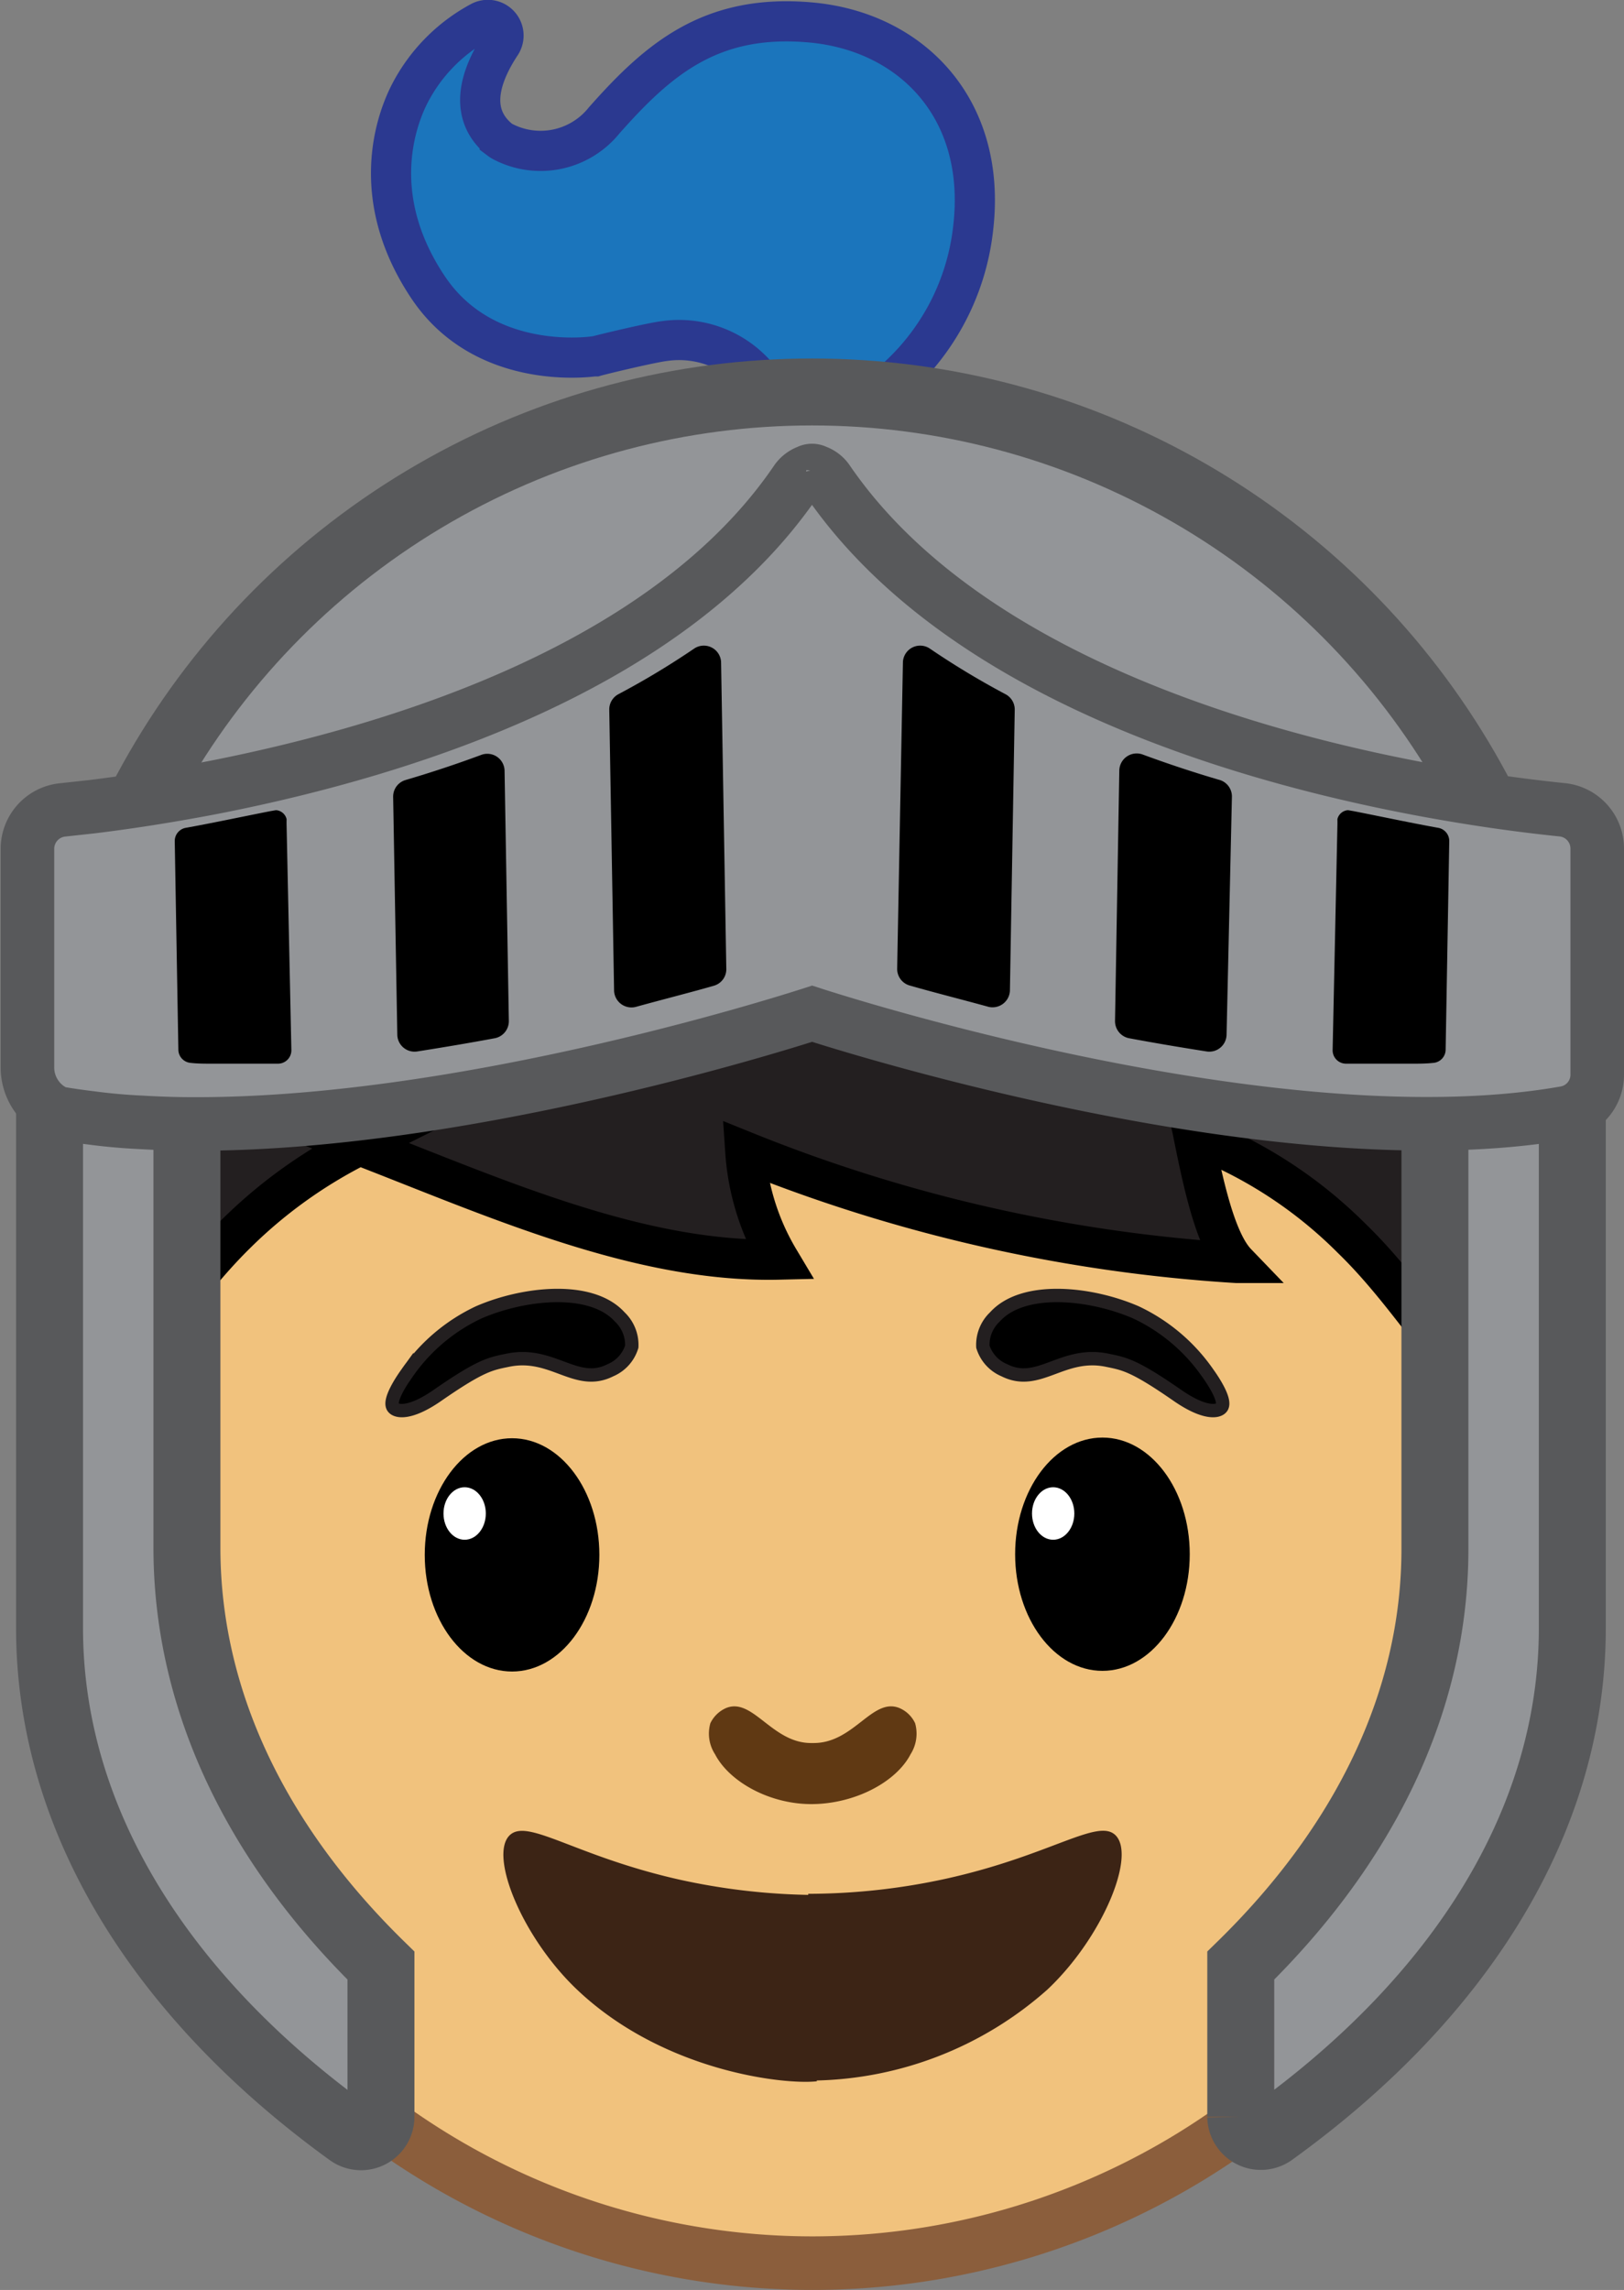 <svg xmlns="http://www.w3.org/2000/svg" viewBox="0 0 121.28 171"><rect x="0" y="0" width="121.28" height="171" fill="#808080" stroke="none"/><defs><style>.cls-1{fill:#1b75bc;stroke:#2b3990;}.cls-1,.cls-11,.cls-2,.cls-3,.cls-8,.cls-9{stroke-miterlimit:10;}.cls-1,.cls-9{stroke-width:3px;}.cls-10,.cls-11,.cls-2{fill:#939598;}.cls-11,.cls-2{stroke:#58595b;}.cls-2{stroke-width:5px;}.cls-3{fill:#f1c27d;stroke:#8b5e3c;}.cls-11,.cls-3{stroke-width:4px;}.cls-4{fill:none;}.cls-5{fill:#3c2415;}.cls-6{fill:#603913;}.cls-7{fill:#fff;}.cls-8{stroke:#231f20;}.cls-9{fill:#231f20;stroke:#000;}</style></defs><g id="Layer_2" data-name="Layer 2"><g id="Layer_1-2" data-name="Layer 1"><path class="cls-1" d="M37.41,3.3c-1.41,2.13-2.59,5.1-.09,7.13a1.64,1.64,0,0,0,.22.14A6.09,6.09,0,0,0,45.11,9c4.06-4.59,8-8,15.46-7.32S73.71,8.08,72.68,17a17.75,17.75,0,0,1-6.62,12,1.13,1.13,0,0,1-1.15.21c-.78-.29-1.69-.83-6.89-.18a1.21,1.21,0,0,1-1.11-.49,7.67,7.67,0,0,0-7.3-3.07c-1,.12-4.66,1-5.14,1.14l-.12,0c-.75.1-8.29.95-12.37-5.14-4.3-6.41-2.63-12-1.41-14.42a12.72,12.72,0,0,1,5.32-5.43A1.17,1.17,0,0,1,37.41,3.3Z"/><circle class="cls-2" cx="60.64" cy="85.67" r="56.4"/><path class="cls-3" d="M6.56,60.76H114.79a0,0,0,0,1,0,0v54.12A54.12,54.12,0,0,1,60.68,169h0A54.12,54.12,0,0,1,6.56,114.88V60.76A0,0,0,0,1,6.56,60.76Z"/><path class="cls-4" d="M43.53,70.18a1.93,1.93,0,0,1-.4-2.44"/><path class="cls-5" d="M78.22,148.57A26.87,26.87,0,0,1,61,155.36v.06c-2.46.27-11.46-.74-17.89-6.83-4.09-3.87-6.6-10-5.06-11.53,1.33-1.33,4.87,1.54,12.69,3.3a48.47,48.47,0,0,0,9.62,1.14v-.08a48.29,48.29,0,0,0,10.25-1.12c7.82-1.72,11.38-4.57,12.7-3.25C84.85,138.59,82.32,144.71,78.22,148.57Z"/><path class="cls-6" d="M68,131c-1.06,2.05-4.1,3.68-7.3,3.72s-6.24-1.67-7.3-3.72a2.83,2.83,0,0,1-.35-2.32,2.35,2.35,0,0,1,1.19-1.14c2-.79,3.43,2.66,6.38,2.62h.15c3,0,4.37-3.41,6.38-2.62a2.28,2.28,0,0,1,1.19,1.14A2.87,2.87,0,0,1,68,131Z"/><ellipse cx="82.33" cy="116.06" rx="6.52" ry="8.71"/><ellipse cx="38.24" cy="116.11" rx="6.52" ry="8.71"/><ellipse class="cls-7" cx="34.7" cy="113.02" rx="1.58" ry="1.96"/><ellipse class="cls-7" cx="78.65" cy="113.02" rx="1.58" ry="1.96"/><path class="cls-8" d="M35.75,98c3.39-1.47,8.41-2,10.53.34a2.87,2.87,0,0,1,.9,2.22,2.8,2.8,0,0,1-1.59,1.76c-2.56,1.3-4.32-1.43-7.65-.75-1.31.27-2,.36-5.3,2.65-2,1.38-3,1.21-3.26.9-.43-.48.66-2.09,1-2.56A13.45,13.45,0,0,1,35.75,98Z"/><path class="cls-8" d="M84.83,98c-3.39-1.47-8.42-2-10.53.34a2.87,2.87,0,0,0-.9,2.22A2.81,2.81,0,0,0,75,102.32c2.57,1.3,4.32-1.43,7.66-.75,1.31.27,2,.36,5.3,2.65,2,1.38,3,1.21,3.25.9.43-.48-.66-2.09-1-2.56A13.52,13.52,0,0,0,84.83,98Z"/><path class="cls-9" d="M116.43,98.86c-.56,1.39-2,4.5-3.41,5.22-2.6,1.31-2,.45-4-1.93-2.72-3.25-5-6.69-8.06-9.66a33.52,33.52,0,0,0-11.82-7.66c.74,3.68,1.65,7.87,3.2,9.48A117.1,117.1,0,0,1,55.66,86a18.1,18.1,0,0,0,2.52,8.06c-10.46.25-21.24-4.64-31.33-8.54a35.92,35.92,0,0,0-9.17,6.56c-3.06,3-5.34,6.4-8.06,9.65-2,2.39-1.4,3.24-4,1.93-1.43-.72-.87-5.32.39-6.14,3.52-2.31-1.15-5.82-1.15-8,0-8.17,0-7.66,4.7-10.85.73-.49,1.4-.93,2-1.32,2.52-2.51,7.6-4.56,9.76-5.73,9.72-5.29,20.65-9.41,31.9-7.92,8.3,1.1,15.88,5.12,23.26,9.07,3.58,1.92,8.21,11.24,9.52,7.4,1.07-3.16,1.71-1.73,2.38,1.24C90.7,79,94,77.59,97.16,76.56c4.91-1.59,10.66-2.5,14.94.41,4.69,3.18,2.66,9,2.43,14.69C114.43,93.9,117.26,96.79,116.43,98.86Z"/><path class="cls-2" d="M92.66,146.78v11.29A1.5,1.5,0,0,0,95,159.28C109,149.2,117.42,136,117.42,121.57V82.41c-1.33.15-2.68.27-4.06.37-2,.17-4.09.28-6.2.36h0V115.7C107.15,127.15,101.83,137.82,92.66,146.78Z"/><path class="cls-2" d="M28.45,146.78v11.29a1.49,1.49,0,0,1-2.36,1.21C12.15,149.2,3.7,136,3.7,121.57V82.41c1.32.15,2.68.27,4.06.37,2,.17,4.08.28,6.2.36h0V115.7C14,127.15,19.28,137.82,28.45,146.78Z"/><path class="cls-10" d="M60.8,35.11v.11a1.57,1.57,0,0,0-.29-.08A1.43,1.43,0,0,1,60.8,35.11Z"/><path class="cls-11" d="M119.28,63.38V80.24a2.89,2.89,0,0,1-2.37,2.86C96,86.8,64.08,76.81,60.65,75.7c-2.83.91-26.5,8.34-46.39,8.23-1.28,0-2.53-.05-3.76-.12h0c-1.26-.06-2.49-.17-3.68-.33-.82-.1-1.63-.21-2.42-.35A1.41,1.41,0,0,1,4.05,83a3.7,3.7,0,0,1-2-3.33V63.38a2.92,2.92,0,0,1,2.62-2.9l2.2-.24c2.45-.3,5.71-.78,9.43-1.51C30,56,50,49.83,59.47,35.88a1.85,1.85,0,0,1,.88-.67.6.6,0,0,1,.58,0,1.74,1.74,0,0,1,.87.66c13,19,45.42,23.64,54.86,24.6A2.91,2.91,0,0,1,119.28,63.38Z"/><path class="cls-10" d="M60.51,35.14a1.63,1.63,0,0,0-.3.07v-.1A1.53,1.53,0,0,1,60.51,35.14Z"/><path d="M21.76,78.43a1,1,0,0,1-1,1l-1.46,0c-1.19,0-2.35,0-3.5,0h0c-.53,0-1.05,0-1.57-.06a1,1,0,0,1-.91-1l-.27-15.55a1,1,0,0,1,.81-1c1.86-.33,4.06-.8,6.29-1.24l.46-.08a.87.87,0,0,1,.79.66.5.5,0,0,1,0,.12v.23h0Z"/><path d="M37.68,57.52,38,76.22a1.3,1.3,0,0,1-1,1.3c-1.92.36-3.89.69-5.86,1a1.29,1.29,0,0,1-1.47-1.27l-.31-17.74a1.29,1.29,0,0,1,.92-1.26c1.87-.55,3.78-1.18,5.69-1.89A1.29,1.29,0,0,1,37.68,57.52Z"/><path d="M53.85,49.43l.39,22.92a1.28,1.28,0,0,1-.93,1.26c-1.77.51-3.73,1-5.83,1.58A1.3,1.3,0,0,1,45.86,74l-.36-21a1.29,1.29,0,0,1,.68-1.16,60,60,0,0,0,5.65-3.4A1.29,1.29,0,0,1,53.85,49.43Z"/><path d="M99.52,78.43a1,1,0,0,0,1,1l1.46,0c1.19,0,2.35,0,3.5,0h0c.53,0,1,0,1.57-.06a1,1,0,0,0,.91-1l.27-15.55a1,1,0,0,0-.81-1c-1.86-.33-4.06-.8-6.29-1.24l-.46-.08a.87.87,0,0,0-.79.66.5.5,0,0,0,0,.12v.23h0Z"/><path d="M83.59,57.52l-.32,18.7a1.3,1.3,0,0,0,1,1.3c1.92.36,3.88.69,5.86,1a1.29,1.29,0,0,0,1.47-1.27L92,59.48A1.29,1.29,0,0,0,91,58.22c-1.87-.55-3.78-1.18-5.7-1.89A1.3,1.3,0,0,0,83.59,57.52Z"/><path d="M67.43,49.43,67,72.35A1.29,1.29,0,0,0,68,73.61c1.77.51,3.73,1,5.84,1.58A1.3,1.3,0,0,0,75.42,74l.36-21a1.29,1.29,0,0,0-.69-1.16,59.8,59.8,0,0,1-5.64-3.4A1.29,1.29,0,0,0,67.43,49.43Z"/></g></g></svg>